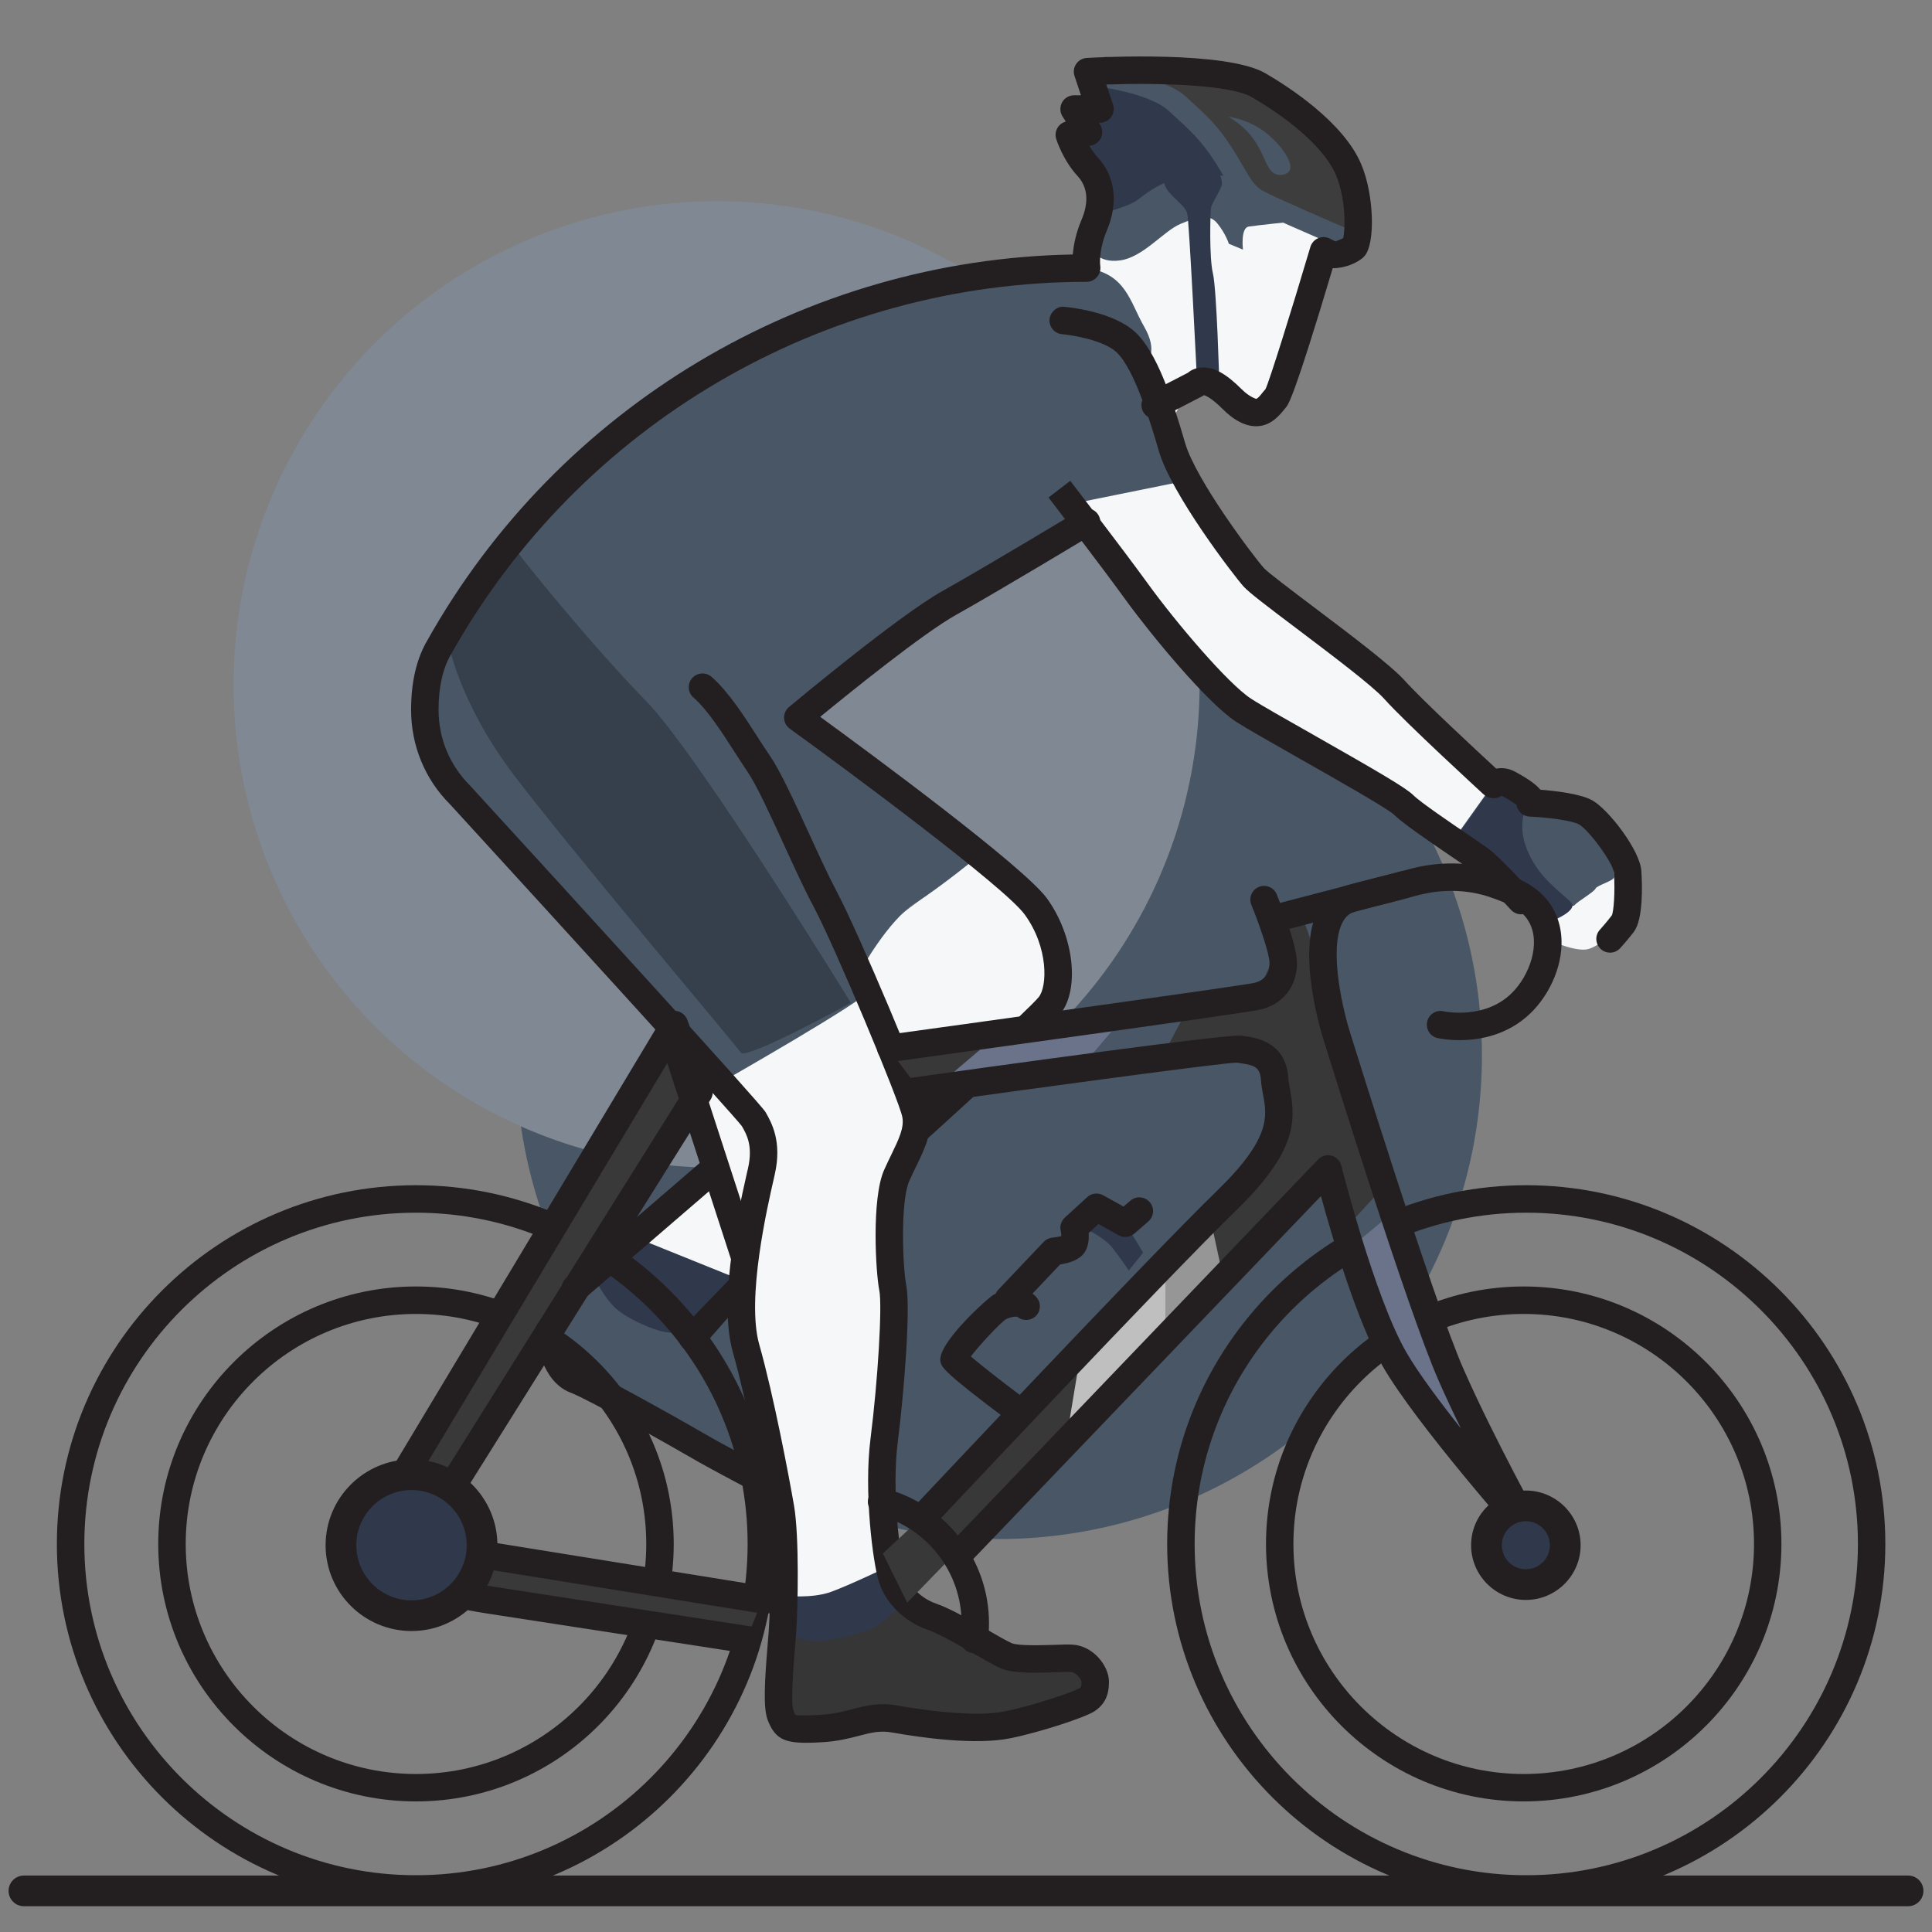<?xml version="1.0" encoding="UTF-8"?>
<svg width="32px" height="32px" viewBox="0 0 32 32" version="1.1" xmlns="http://www.w3.org/2000/svg" xmlns:xlink="http://www.w3.org/1999/xlink">
    <rect x="0" y="0" width="32" height="32" fill="#808080" stroke="none"/>
    <!-- Generator: Sketch 41.1 (35376) - http://www.bohemiancoding.com/sketch -->
    <title>Artboard 2</title>
    <desc>Created with Sketch.</desc>
    <defs></defs>
    <g id="Page-1" stroke="none" stroke-width="1" fill="none" fill-rule="evenodd">
        <g id="Artboard-2">
            <g id="bike">
                <g id="Page-1">
                    <g id="Artboard">
                        <g id="1479231263_game_sport_cycling_bicycle_exercise_bikers_cyclists">
                            <g id="g5">
                                <g id="g4594">
                                    <ellipse id="ellipse15" fill="#485665" transform="translate(16.545, 17.488) rotate(-56.957) translate(-16.545, -17.488) " cx="16.545" cy="17.488" rx="8.006" ry="7.998"></ellipse>
                                    <ellipse id="ellipse23" fill="#7F8893" transform="translate(11.869, 11.336) rotate(-56.957) translate(-11.869, -11.336) " cx="11.869" cy="11.336" rx="8.006" ry="7.998"></ellipse>
                                    <polygon id="polygon35" fill="#F6F7F8" points="14.565 24.282 14.697 25.954 14.295 26.552 13.182 26.663 12.96 26.313 12.356 21.689 10.502 20.515 11.795 19.245 11.625 17.647 14.263 16.06 14.152 15.726 16.217 14.171 17.171 15.202 17.504 16.44 15.82 18.171 15.01 19.012 14.771 20.917 14.787 22.806"></polygon>
                                    <polygon id="polygon43" fill="#30384C" points="10.534 22.112 9.75 21.425 9.634 21.171 10.651 20.546 12.356 21.234 11.466 22.155"></polygon>
                                    <polygon id="polygon51" fill="#F6F7F8" points="18.32 5.488 18.066 4.028 19.665 3.541 21.043 3.393 21.911 3.552 21.795 4.97 21.127 6.599 20.788 6.779 20.195 6.324 19.697 6.462 19.348 7.054"></polygon>
                                    <path d="M18.278,3.266 L18.076,4.112 C18.076,4.112 18.172,4.366 18.553,4.313 C18.934,4.261 19.273,3.827 19.549,3.71 C19.824,3.594 20.026,3.53 20.163,3.7 C20.301,3.869 20.354,4.038 20.354,4.038 L20.587,4.134 C20.587,4.134 20.545,3.774 20.682,3.753 C20.82,3.731 21.434,3.668 21.434,3.668 L20.704,3.171 L20.28,2.726 L19.337,2.589 L18.511,3.033 L18.278,3.266 L18.278,3.266 Z" id="path59" fill="#485665"></path>
                                    <path d="M20.322,2.917 C20.322,2.917 19.92,2.864 19.602,2.927 C19.284,2.991 19.03,3.16 18.86,3.298 C18.691,3.435 18.214,3.541 18.182,3.541 C18.151,3.541 18.013,2.758 18.013,2.758 L17.711,2.234 L18.151,1.837 L18.172,1.351 L19.252,1.615 L19.941,2.282 L20.28,2.726 L20.322,2.917 Z" id="path67" fill="#30384C"></path>
                                    <path d="M11.879,17.964 C11.879,17.964 14.39,16.536 14.39,16.409 C14.39,16.282 14.263,16.06 14.263,16.06 C14.263,16.06 14.708,15.25 15.153,14.964 C15.598,14.679 16.217,14.171 16.217,14.171 L13.373,11.917 L14.136,11.186 L16.975,9.372 L17.377,9.202 C17.377,9.202 17.87,8.583 18.283,8.504 C18.696,8.425 19.713,8.25 19.713,8.25 L19.443,7.044 L18.998,5.996 C18.998,5.996 19.189,5.821 18.95,5.409 C18.712,4.996 18.652,4.536 17.999,4.44 C17.346,4.345 14.623,4.885 14.623,4.885 L11.826,6.049 L9.814,7.679 L8.606,8.821 L7.273,10.725 L7.187,12.144 L8.034,13.647 L11.879,17.964 Z" id="path75" fill="#485665"></path>
                                    <path d="M18.108,1.425 C18.108,1.425 19.009,1.52 19.358,1.837 C19.708,2.155 19.888,2.313 20.132,2.694 C20.375,3.075 20.449,3.298 20.64,3.403 C20.831,3.509 21.858,3.954 21.985,4.007 C22.112,4.06 22.356,4.155 22.43,4.091 C22.504,4.028 22.24,2.578 22.24,2.578 L20.99,1.499 L19.623,1.245 L18.013,1.186 L18.108,1.425 L18.108,1.425 Z" id="path83" fill="#485665"></path>
                                    <path d="M19.634,1.594 C19.983,1.911 20.163,2.07 20.407,2.451 C20.651,2.832 20.725,3.054 20.915,3.16 C21.106,3.266 22.134,3.71 22.261,3.763 C22.388,3.816 22.441,3.827 22.515,3.763 C22.589,3.7 22.112,2.377 22.112,2.377 L20.862,1.298 L19.898,1.001 L18.288,0.943 L18.384,1.181 C18.384,1.181 19.284,1.276 19.634,1.594 Z" id="path91" fill="#3D3D3D"></path>
                                    <path d="M19.263,2.97 C19.295,3.001 19.252,3.065 19.39,3.213 C19.528,3.361 19.634,3.425 19.665,3.541 C19.697,3.657 19.824,6.261 19.824,6.261 L20.195,6.324 C20.195,6.324 20.153,4.79 20.089,4.525 C20.026,4.261 20.047,3.52 20.057,3.446 C20.068,3.372 20.216,3.149 20.237,3.065 C20.259,2.98 20.132,2.694 20.132,2.694 L19.263,2.97 L19.263,2.97 Z" id="path99" fill="#30384C"></path>
                                    <path d="M17.801,8.335 L19.581,7.975 L21.869,10.578 L23.373,11.636 L24.729,12.991 L25.343,13.245 L25.68,13.425 L26.546,13.726 L27.054,14.742 L26.879,15.298 C26.879,15.298 26.498,15.694 26.276,15.726 C26.053,15.758 25.608,15.552 25.608,15.552 L24.806,14.663 L22.923,13.107 L20.598,11.763 L18.633,9.44 L17.801,8.335 Z" id="path107" fill="#F6F7F8"></path>
                                    <path d="M7.42,10.62 C7.42,10.62 7.589,11.615 8.5,12.821 C9.411,14.028 12.187,17.308 12.271,17.435 C12.356,17.562 14.093,16.61 14.093,16.61 C14.093,16.61 11.572,12.504 10.704,11.615 C9.835,10.726 8.585,9.202 8.479,9.012 C8.373,8.821 7.42,10.62 7.42,10.62 Z" id="path115" fill="#35404C"></path>
                                    <path d="M9.814,21.107 C9.814,21.107 9.973,21.446 10.174,21.647 C10.375,21.848 10.884,22.06 11.074,22.07 C11.265,22.081 11.466,22.155 11.466,22.155 L12.293,23.53 L12.24,24.261 L11.223,23.816 L9.496,22.779 L9.252,22.313 L9.538,21.435 L9.814,21.107 Z" id="path123" fill="#485665"></path>
                                    <path d="M12.981,26.43 C12.981,26.43 13.447,26.483 13.765,26.366 C14.083,26.25 14.697,25.954 14.697,25.954 L15.11,26.493 L14.485,27.245 L13.193,27.488 L13.002,26.959 L12.981,26.43 L12.981,26.43 Z" id="path131" fill="#30384C"></path>
                                    <path d="M6.89,31.514 C3.61,31.514 0.942,28.849 0.942,25.573 C0.942,22.296 3.61,19.631 6.89,19.631 C10.17,19.631 12.838,22.296 12.838,25.573 C12.838,28.849 10.17,31.514 6.89,31.514 Z M6.89,20.086 C3.861,20.086 1.397,22.547 1.397,25.573 C1.397,28.599 3.861,31.06 6.89,31.06 C9.919,31.06 12.383,28.599 12.383,25.573 C12.383,22.547 9.919,20.086 6.89,20.086 Z" id="path139" fill="#231F20"></path>
                                    <path d="M6.89,29.837 C4.536,29.837 2.621,27.924 2.621,25.573 C2.621,23.222 4.536,21.308 6.89,21.308 C9.244,21.308 11.159,23.222 11.159,25.573 C11.159,27.924 9.244,29.837 6.89,29.837 Z M6.89,21.763 C4.787,21.763 3.076,23.472 3.076,25.573 C3.076,27.673 4.787,29.383 6.89,29.383 C8.993,29.383 10.704,27.673 10.704,25.573 C10.704,23.472 8.993,21.763 6.89,21.763 L6.89,21.763 Z" id="path147" fill="#231F20"></path>
                                    <path d="M25.237,29.837 C22.884,29.837 20.969,27.924 20.969,25.573 C20.969,23.222 22.884,21.308 25.237,21.308 C27.591,21.308 29.506,23.222 29.506,25.573 C29.506,27.924 27.591,29.837 25.237,29.837 Z M25.237,21.763 C23.135,21.763 21.423,23.472 21.423,25.573 C21.423,27.673 23.135,29.383 25.237,29.383 C27.34,29.383 29.052,27.673 29.052,25.573 C29.052,23.472 27.34,21.763 25.237,21.763 Z" id="path155" fill="#231F20"></path>
                                    <path d="M13.002,26.959 C13.002,26.959 13.172,27.202 13.543,27.181 C13.913,27.16 14.422,27.033 14.612,26.864 C14.803,26.694 15.026,26.546 15.026,26.546 L16.127,27.065 L17.091,27.446 L18.055,27.626 L18.002,28.155 L17.07,28.419 L15.428,28.599 L13.998,28.515 L13.066,28.62 L12.843,27.615 L13.002,26.959 Z" id="path163" fill="#363636"></path>
                                    <path d="M25.28,31.514 C22,31.514 19.332,28.849 19.332,25.573 C19.332,22.296 22,19.631 25.28,19.631 C28.559,19.631 31.227,22.296 31.227,25.573 C31.227,28.849 28.559,31.514 25.28,31.514 Z M25.28,20.086 C22.251,20.086 19.787,22.547 19.787,25.573 C19.787,28.599 22.251,31.06 25.28,31.06 C28.309,31.06 30.773,28.599 30.773,25.573 C30.773,22.547 28.309,20.086 25.28,20.086 Z" id="path171" fill="#231F20"></path>
                                    <path d="M13.352,28.866 C12.978,28.866 12.83,28.786 12.716,28.49 C12.637,28.284 12.666,27.839 12.715,27.233 L12.733,27.011 C12.766,26.563 12.777,25.44 12.704,25.019 C12.627,24.572 12.375,23.23 12.137,22.391 C11.917,21.612 12.169,20.312 12.377,19.403 L12.389,19.353 C12.474,18.979 12.367,18.79 12.288,18.653 C12.155,18.472 9.323,15.364 7.454,13.322 C7.04,12.91 6.809,12.352 6.809,11.757 C6.809,11.298 6.899,10.912 7.076,10.61 C9.25,6.732 13.332,4.296 17.769,4.215 C17.781,4.067 17.817,3.867 17.915,3.637 C18.039,3.345 18.015,3.094 17.846,2.913 C17.608,2.656 17.499,2.317 17.494,2.302 C17.474,2.239 17.483,2.17 17.518,2.113 C17.549,2.064 17.597,2.029 17.653,2.014 L17.597,1.926 C17.554,1.856 17.552,1.768 17.591,1.695 C17.632,1.623 17.708,1.578 17.791,1.578 L17.904,1.578 L17.797,1.258 C17.775,1.191 17.785,1.117 17.825,1.059 C17.865,1 17.929,0.964 18,0.96 C18.234,0.946 20.312,0.84 20.956,1.212 C21.334,1.431 22.247,2.016 22.545,2.717 C22.761,3.225 22.786,4.057 22.591,4.252 C22.491,4.353 22.274,4.445 22.074,4.442 C21.427,6.61 21.335,6.71 21.294,6.754 C21.194,6.878 21.061,7.046 20.831,7.059 C20.644,7.068 20.45,6.975 20.244,6.768 C20.075,6.599 19.979,6.556 19.942,6.545 C19.933,6.551 19.923,6.557 19.913,6.563 L19.238,6.912 C19.126,6.97 18.99,6.926 18.931,6.815 C18.874,6.703 18.917,6.566 19.029,6.508 L19.674,6.175 C19.717,6.138 19.786,6.098 19.885,6.089 C20.096,6.067 20.307,6.188 20.565,6.446 C20.696,6.577 20.798,6.602 20.804,6.606 C20.832,6.604 20.88,6.543 20.909,6.506 C20.928,6.483 20.945,6.462 20.961,6.444 C21.018,6.334 21.389,5.153 21.704,4.09 C21.723,4.026 21.77,3.973 21.831,3.946 C21.893,3.919 21.964,3.921 22.024,3.951 L22.119,3.999 C22.128,3.994 22.203,3.969 22.248,3.944 C22.283,3.793 22.294,3.291 22.126,2.894 C21.956,2.495 21.434,2.014 20.727,1.606 C20.374,1.401 19.172,1.37 18.324,1.4 L18.436,1.733 C18.458,1.803 18.447,1.879 18.404,1.938 C18.362,1.997 18.293,2.033 18.22,2.033 L18.201,2.033 L18.222,2.066 C18.262,2.131 18.268,2.212 18.236,2.282 C18.204,2.351 18.139,2.4 18.063,2.411 L18.042,2.414 C18.08,2.478 18.125,2.545 18.18,2.603 C18.471,2.917 18.527,3.358 18.334,3.815 C18.19,4.154 18.223,4.404 18.224,4.406 C18.233,4.471 18.214,4.539 18.17,4.588 C18.127,4.638 18.065,4.668 17.999,4.668 C13.638,4.668 9.604,7.031 7.471,10.836 C7.333,11.072 7.264,11.38 7.264,11.757 C7.264,12.231 7.448,12.674 7.782,13.008 C9.58,14.972 12.596,18.275 12.681,18.422 C12.779,18.595 12.957,18.907 12.832,19.454 L12.821,19.504 C12.707,20 12.361,21.51 12.575,22.267 C12.818,23.125 13.074,24.488 13.152,24.941 C13.24,25.451 13.216,26.646 13.187,27.045 L13.169,27.271 C13.144,27.572 13.093,28.198 13.141,28.327 C13.148,28.347 13.167,28.394 13.175,28.406 C13.191,28.41 13.286,28.42 13.583,28.404 C13.8,28.392 13.962,28.35 14.117,28.309 C14.343,28.251 14.557,28.194 14.859,28.248 C15.142,28.299 16.108,28.456 16.649,28.345 C17.178,28.235 17.794,28.013 17.879,27.963 C17.904,27.947 17.913,27.941 17.913,27.859 C17.91,27.815 17.824,27.698 17.736,27.694 C17.679,27.69 17.585,27.694 17.478,27.698 C17.083,27.711 16.766,27.714 16.578,27.633 C16.486,27.594 16.321,27.5 16.133,27.393 C15.873,27.243 15.55,27.058 15.365,26.994 C14.976,26.86 14.665,26.552 14.554,26.189 C14.462,25.891 14.304,24.725 14.419,23.824 C14.541,22.862 14.615,21.626 14.564,21.374 C14.504,21.073 14.434,19.854 14.643,19.38 C14.683,19.29 14.725,19.203 14.765,19.121 C14.885,18.873 14.98,18.678 14.945,18.5 C14.892,18.227 13.827,15.672 13.469,15.003 C13.323,14.73 13.15,14.353 12.983,13.988 C12.76,13.501 12.529,12.997 12.38,12.781 C12.31,12.678 12.238,12.565 12.163,12.449 C11.954,12.123 11.716,11.754 11.486,11.553 C11.391,11.471 11.382,11.327 11.464,11.232 C11.548,11.138 11.691,11.129 11.786,11.211 C12.064,11.455 12.32,11.852 12.545,12.203 C12.618,12.316 12.688,12.425 12.756,12.524 C12.926,12.773 13.155,13.272 13.397,13.799 C13.563,14.162 13.73,14.525 13.87,14.789 C14.198,15.402 15.319,18.041 15.392,18.413 C15.456,18.74 15.319,19.022 15.174,19.32 C15.136,19.397 15.097,19.478 15.059,19.564 C14.912,19.899 14.95,20.982 15.01,21.285 C15.085,21.659 14.975,23.058 14.87,23.882 C14.765,24.705 14.908,25.793 14.989,26.056 C15.058,26.279 15.263,26.479 15.513,26.564 C15.739,26.642 16.069,26.832 16.36,26.998 C16.528,27.095 16.674,27.18 16.757,27.216 C16.868,27.263 17.255,27.25 17.463,27.244 C17.587,27.239 17.693,27.236 17.76,27.24 C18.102,27.257 18.368,27.586 18.368,27.858 C18.368,28.084 18.294,28.233 18.128,28.344 C17.982,28.441 17.256,28.684 16.74,28.79 C16.159,28.909 15.263,28.782 14.779,28.696 C14.576,28.66 14.431,28.697 14.232,28.749 C14.063,28.793 13.871,28.843 13.609,28.857 C13.513,28.863 13.428,28.866 13.352,28.866 L13.352,28.866 Z M19.996,6.49 C19.995,6.49 19.995,6.491 19.995,6.491 C19.995,6.491 19.995,6.49 19.996,6.49 Z" id="path179" fill="#231F20"></path>
                                    <path d="M24.729,12.991 L24.091,13.885 L24.949,14.639 L25.648,15.274 C25.648,15.274 25.815,15.242 25.799,15.107 C25.783,14.972 26.053,15.036 26.085,14.988 C26.117,14.94 26.403,14.774 26.427,14.718 C26.45,14.663 26.728,14.591 26.736,14.528 C26.744,14.464 26.665,13.893 26.665,13.893 L26.307,13.583 L25.68,13.425 L24.729,12.991 Z" id="path187" fill="#485665"></path>
                                    <path d="M24.741,12.991 L24.103,13.885 L24.961,14.639 L25.66,15.274 C25.66,15.274 26.061,15.123 26.045,14.988 C26.037,14.921 25.693,14.699 25.481,14.409 C25.229,14.063 25.106,13.633 25.329,13.268 L25.343,13.245 L24.741,12.991 L24.741,12.991 Z" id="path195" fill="#30384C"></path>
                                    <path d="M15.216,18.911 C15.154,18.911 15.093,18.886 15.048,18.836 C14.963,18.743 14.971,18.6 15.064,18.515 C15.595,18.036 17.015,16.741 17.203,16.517 C17.348,16.344 17.37,15.691 16.971,15.146 C16.637,14.688 14.05,12.769 13.081,12.069 C13.024,12.028 12.989,11.963 12.987,11.893 C12.984,11.823 13.015,11.755 13.068,11.711 C13.142,11.649 14.883,10.195 15.614,9.787 C16.322,9.391 17.864,8.462 17.879,8.452 C17.987,8.387 18.127,8.422 18.192,8.529 C18.257,8.637 18.222,8.776 18.115,8.841 C18.099,8.851 16.551,9.784 15.836,10.184 C15.291,10.488 14.086,11.462 13.585,11.873 C14.425,12.485 16.953,14.35 17.339,14.878 C17.792,15.499 17.892,16.401 17.552,16.808 C17.31,17.098 15.567,18.674 15.369,18.853 C15.326,18.892 15.271,18.911 15.216,18.911 L15.216,18.911 Z" id="path203" fill="#231F20"></path>
                                    <polygon id="polygon211" fill="#383838" points="15.026 26.546 21.996 19.361 22.165 19.594 23.098 22.515 25.047 25.181 23.309 20.843 22.632 18.345 22.102 16.673 21.53 15.065 21.17 15.679 20.809 16.504 17.208 17.012 15.121 17.282 14.867 17.567 15.153 17.948 20.523 17.377 21.111 17.869 21.096 18.599 19.665 20.504 16.996 23.361 15.576 24.843 14.623 25.731"></polygon>
                                    <path d="M26.514,15.719 C26.421,15.634 26.415,15.49 26.5,15.398 C26.502,15.395 26.609,15.278 26.697,15.161 C26.728,15.099 26.753,14.779 26.732,14.455 C26.72,14.299 26.324,13.752 26.152,13.654 C26.044,13.592 25.643,13.539 25.333,13.525 C25.223,13.52 25.134,13.437 25.118,13.331 C25.07,13.295 24.982,13.238 24.875,13.18 C24.787,13.243 24.654,13.231 24.575,13.159 C24.523,13.11 23.291,11.982 22.928,11.576 C22.734,11.359 22.041,10.837 21.485,10.417 C20.978,10.035 20.688,9.814 20.598,9.715 C20.44,9.539 19.403,8.189 19.193,7.467 C19.086,7.099 18.802,6.122 18.493,5.834 C18.281,5.636 17.769,5.551 17.59,5.535 C17.465,5.524 17.372,5.413 17.384,5.288 C17.395,5.163 17.518,5.065 17.63,5.082 C17.712,5.089 18.439,5.162 18.804,5.502 C19.156,5.83 19.409,6.579 19.63,7.34 C19.807,7.948 20.76,9.215 20.936,9.411 C21.001,9.482 21.404,9.786 21.759,10.054 C22.361,10.508 23.043,11.023 23.267,11.273 C23.558,11.597 24.475,12.448 24.782,12.731 C24.872,12.714 24.98,12.721 25.091,12.78 C25.332,12.91 25.452,13.004 25.513,13.08 C25.756,13.099 26.18,13.146 26.378,13.259 C26.642,13.41 27.164,14.081 27.186,14.426 C27.201,14.659 27.219,15.224 27.062,15.434 C26.96,15.569 26.835,15.705 26.835,15.705 C26.79,15.754 26.729,15.779 26.668,15.779 C26.612,15.779 26.557,15.759 26.514,15.719 Z" id="path219" fill="#231F20"></path>
                                    <polygon id="polygon227" fill="#485665" points="19.252 17.499 19.718 16.62 18.468 16.832 17.769 17.784"></polygon>
                                    <polygon id="polygon235" fill="#6A738A" points="17.861 17.731 18.606 16.853 16.609 17.065 15.492 18.017"></polygon>
                                    <polygon id="polygon243" fill="#969696" points="20.215 20.957 20.005 19.986 19.186 20.952 19.265 22.13"></polygon>
                                    <polygon id="polygon251" fill="#BFBFBF" points="19.301 22.03 19.305 20.879 17.913 22.326 17.673 23.774"></polygon>
                                    <path d="M16.636,23.192 L15.926,22.578 L16.297,21.742 L17.165,21.001 L17.547,20.663 L18.002,20.091 L18.638,20.261 L18.934,20.747 L18.596,21.171 C18.596,21.171 18.299,21.171 18.235,21.308 C18.172,21.446 18.309,21.827 18.309,21.827 C18.309,21.827 17.61,22.694 17.568,22.737 C17.526,22.779 16.636,23.192 16.636,23.192 Z" id="path259" fill="#485665"></path>
                                    <path d="M14.755,17.588 C14.643,17.588 14.546,17.506 14.53,17.392 C14.513,17.268 14.6,17.153 14.724,17.136 C16.322,16.916 20.522,16.332 20.763,16.282 C20.938,16.244 21.027,16.132 21.027,15.948 C21.027,15.793 20.851,15.293 20.726,14.986 C20.679,14.87 20.735,14.737 20.851,14.69 C20.967,14.643 21.1,14.698 21.147,14.815 C21.203,14.952 21.482,15.649 21.482,15.948 C21.482,16.347 21.242,16.645 20.856,16.726 C20.55,16.791 15.022,17.553 14.787,17.586 C14.776,17.588 14.766,17.588 14.755,17.588 L14.755,17.588 Z" id="path267" fill="#231F20"></path>
                                    <path d="M15.264,25.382 C15.208,25.382 15.152,25.361 15.108,25.32 C15.017,25.234 15.012,25.091 15.098,24.999 C15.137,24.958 18.992,20.855 20.159,19.722 C21.054,18.852 20.986,18.488 20.921,18.137 C20.905,18.051 20.891,17.969 20.885,17.885 C20.87,17.677 20.778,17.644 20.554,17.611 L20.483,17.601 L20.482,17.601 C20.26,17.601 17.181,18.018 15.169,18.3 C15.046,18.316 14.929,18.232 14.912,18.107 C14.894,17.982 14.981,17.867 15.105,17.85 C18.587,17.362 20.42,17.132 20.564,17.153 L20.619,17.162 C20.805,17.188 21.297,17.259 21.338,17.853 C21.343,17.92 21.356,17.986 21.368,18.054 C21.466,18.576 21.465,19.086 20.475,20.047 C19.317,21.174 15.469,25.269 15.43,25.31 C15.385,25.358 15.325,25.382 15.264,25.382 L15.264,25.382 Z" id="path275" fill="#231F20"></path>
                                    <path d="M24.174,17.228 C23.985,17.228 23.848,17.202 23.813,17.194 C23.69,17.168 23.612,17.047 23.638,16.924 C23.664,16.802 23.783,16.722 23.908,16.75 C23.936,16.756 24.588,16.89 25.036,16.452 C25.333,16.162 25.527,15.626 25.323,15.267 C25.2,15.05 24.959,14.961 24.727,14.876 C24.252,14.701 23.806,14.749 23.517,14.82 L21.153,15.438 C21.03,15.47 20.907,15.397 20.876,15.276 C20.844,15.154 20.916,15.03 21.038,14.998 L23.406,14.379 C23.913,14.255 24.424,14.28 24.884,14.449 C25.15,14.547 25.513,14.681 25.719,15.042 C26.046,15.618 25.776,16.366 25.354,16.778 C24.971,17.152 24.497,17.228 24.174,17.228 L24.174,17.228 Z" id="path283" fill="#231F20"></path>
                                    <polygon id="polygon291" fill="#393939" points="10.767 17.488 11.291 17.456 11.495 18.228 10.751 19.504 7.033 25.353 12.61 26.536 12.372 27.139 9.21 26.75 6.477 25.718 6.453 24.829"></polygon>
                                    <path d="M12.345,21.08 C12.25,21.08 12.16,21.019 12.129,20.923 L10.933,17.241 C10.893,17.122 10.958,16.993 11.078,16.955 C11.197,16.915 11.326,16.98 11.365,17.1 L12.562,20.783 C12.56,20.903 12.535,21.031 12.415,21.069 C12.392,21.077 12.369,21.08 12.345,21.08 L12.345,21.08 Z" id="path299" fill="#231F20"></path>
                                    <path d="M12.417,27.395 L8.095,26.729 C7.662,26.662 6.229,26.415 5.97,26.027 C5.705,25.63 6.053,25.051 6.093,24.986 L10.974,16.853 C11.019,16.778 11.1,16.737 11.191,16.743 C11.279,16.752 11.353,16.809 11.384,16.892 L11.792,18.013 C11.816,18.079 11.808,18.152 11.77,18.212 L7.265,25.403 L12.71,26.28 C12.834,26.299 12.919,26.416 12.899,26.54 C12.879,26.664 12.759,26.748 12.638,26.728 L6.854,25.797 C6.778,25.785 6.714,25.736 6.683,25.667 C6.651,25.597 6.657,25.517 6.697,25.452 L11.326,18.064 L11.119,17.496 L6.481,25.224 C6.379,25.389 6.278,25.669 6.348,25.775 C6.462,25.911 7.311,26.148 8.164,26.279 L12.486,26.946 L12.417,27.395 Z" id="path307" fill="#231F20"></path>
                                    <path d="M12.33,24.625 C12.33,24.625 11.72,24.304 11.447,24.144 C11.153,23.972 9.757,23.183 9.447,23.065 C8.974,22.885 8.871,22.203 8.871,22.044 C8.871,21.918 8.973,21.816 9.099,21.816 C9.224,21.816 9.326,21.918 9.326,22.044 C9.326,22.166 9.427,22.571 9.609,22.641 C9.971,22.779 11.445,23.616 11.677,23.752 C11.944,23.909 12.541,24.223 12.541,24.224 L12.33,24.625 Z" id="path315" fill="#231F20"></path>
                                    <path d="M16.137,27.382 C16.127,27.382 16.117,27.381 16.107,27.38 C15.983,27.364 15.895,27.25 15.911,27.125 C15.921,27.046 15.927,26.967 15.927,26.885 C15.927,26.043 15.358,25.306 14.544,25.093 C14.422,25.061 14.35,24.937 14.382,24.816 C14.413,24.694 14.536,24.622 14.659,24.654 C15.673,24.92 16.381,25.837 16.381,26.885 C16.381,26.986 16.375,27.086 16.362,27.184 C16.348,27.298 16.249,27.382 16.137,27.382 L16.137,27.382 Z" id="path323" fill="#231F20"></path>
                                    <path d="M25.195,15.144 C25.134,15.144 25.073,15.119 25.028,15.071 C24.837,14.864 24.492,14.505 24.38,14.421 C24.33,14.383 24.212,14.303 24.067,14.205 C23.61,13.894 23.221,13.626 23.085,13.49 C22.975,13.387 22.104,12.893 21.527,12.566 C21.054,12.297 20.646,12.066 20.473,11.954 C19.985,11.636 19.048,10.492 18.655,9.95 C18.212,9.338 17.367,8.241 17.367,8.24 L17.727,7.964 C17.727,7.964 18.577,9.067 19.024,9.683 C19.474,10.304 20.337,11.323 20.722,11.573 C20.883,11.678 21.305,11.917 21.752,12.17 C22.822,12.778 23.288,13.05 23.407,13.169 C23.524,13.286 24.024,13.626 24.323,13.829 C24.476,13.933 24.6,14.018 24.654,14.058 C24.835,14.193 25.309,14.705 25.363,14.762 C25.447,14.855 25.442,14.998 25.35,15.084 C25.306,15.124 25.25,15.144 25.195,15.144 L25.195,15.144 Z" id="path331" fill="#231F20"></path>
                                    <path d="M20.746,2.282 C20.66,2.168 20.534,2.042 20.343,1.933 C20.486,1.955 20.715,2.012 20.937,2.176 C21.184,2.359 21.442,2.692 21.358,2.829 C21.323,2.886 21.232,2.908 21.159,2.893 C20.971,2.853 20.965,2.573 20.746,2.282 Z" id="path339" fill="#485665"></path>
                                    <path id="path347" fill="#546187"></path>
                                    <path id="path355" fill="#546187"></path>
                                    <polygon id="polygon363" fill="#485665" points="23.214 20.282 22.367 20.811 22.346 20.282 23.002 19.562"></polygon>
                                    <polygon id="polygon371" fill="#6A738A" points="23.765 23.599 22.621 21.361 22.446 20.599 23.002 20.139 23.733 22.012 24.607 23.996"></polygon>
                                    <path d="M9.528,21.567 C9.464,21.567 9.401,21.541 9.356,21.488 C9.274,21.394 9.284,21.25 9.379,21.168 L11.688,19.178 C11.782,19.096 11.926,19.107 12.009,19.202 C12.091,19.297 12.081,19.441 11.985,19.523 L9.676,21.512 C9.634,21.549 9.581,21.567 9.528,21.567 L9.528,21.567 Z" id="path379" fill="#231F20"></path>
                                    <path d="M11.466,22.382 C11.409,22.382 11.353,22.36 11.309,22.318 C11.218,22.231 11.216,22.087 11.303,21.997 L12.192,21.076 C12.28,20.986 12.342,20.984 12.432,21.07 C12.523,21.158 12.525,21.301 12.438,21.392 L11.63,22.312 C11.586,22.358 11.526,22.382 11.466,22.382 L11.466,22.382 Z" id="path387" fill="#231F20"></path>
                                    <path d="M15.852,26.001 C15.795,26.001 15.739,25.98 15.695,25.938 C15.604,25.851 15.601,25.707 15.688,25.616 L21.832,19.204 C21.889,19.144 21.976,19.121 22.054,19.141 C22.134,19.163 22.197,19.226 22.216,19.306 C22.222,19.328 22.766,21.487 23.295,22.401 C23.489,22.736 23.834,23.2 24.196,23.657 C24.067,23.393 23.94,23.123 23.827,22.865 C23.303,21.676 21.993,17.449 21.937,17.269 C21.889,17.122 21.467,15.777 21.832,15.07 C21.934,14.87 22.096,14.732 22.299,14.668 C22.405,14.635 22.621,14.581 22.825,14.53 C22.971,14.494 23.111,14.459 23.193,14.436 C23.315,14.401 23.44,14.472 23.474,14.593 C23.508,14.714 23.438,14.839 23.317,14.873 C23.232,14.898 23.087,14.933 22.934,14.972 C22.741,15.019 22.536,15.07 22.435,15.102 C22.347,15.129 22.284,15.185 22.236,15.279 C22,15.736 22.254,16.772 22.371,17.132 C22.386,17.179 23.73,21.517 24.243,22.682 C24.758,23.85 25.545,25.268 25.553,25.282 C25.609,25.384 25.58,25.511 25.486,25.578 C25.391,25.645 25.261,25.63 25.184,25.544 C25.113,25.464 23.456,23.59 22.901,22.628 C22.479,21.899 22.066,20.497 21.879,19.811 L16.016,25.931 C15.972,25.978 15.912,26.001 15.852,26.001 L15.852,26.001 Z" id="path395" fill="#231F20"></path>
                                    <ellipse id="circle403" fill="#30384C" cx="6.816" cy="25.594" rx="1.169" ry="1.167"></ellipse>
                                    <path d="M6.816,27.015 C6.031,27.015 5.393,26.378 5.393,25.594 C5.393,24.81 6.031,24.172 6.816,24.172 C7.6,24.172 8.239,24.81 8.239,25.594 C8.239,26.378 7.6,27.015 6.816,27.015 Z M6.816,24.68 C6.312,24.68 5.902,25.09 5.902,25.594 C5.902,26.098 6.312,26.507 6.816,26.507 C7.32,26.507 7.73,26.098 7.73,25.594 C7.73,25.09 7.32,24.68 6.816,24.68 Z" id="path409" fill="#231F20"></path>
                                    <path d="M17.925,20.329 C17.925,20.329 18.275,20.472 18.434,20.679 C18.593,20.885 18.696,21.044 18.696,21.044 L18.934,20.747 L18.638,20.261 L18.1,20.115 L17.925,20.329 Z" id="path417" fill="#30384C"></path>
                                    <ellipse id="circle425" fill="#30384C" cx="25.273" cy="25.594" rx="0.653" ry="0.652"></ellipse>
                                    <path d="M25.273,26.5 C24.773,26.5 24.366,26.094 24.366,25.594 C24.366,25.095 24.773,24.688 25.273,24.688 C25.773,24.688 26.18,25.095 26.18,25.594 C26.18,26.094 25.773,26.5 25.273,26.5 Z M25.273,25.196 C25.054,25.196 24.875,25.374 24.875,25.594 C24.875,25.813 25.054,25.992 25.273,25.992 C25.493,25.992 25.671,25.813 25.671,25.594 C25.671,25.374 25.493,25.196 25.273,25.196 Z" id="path431" fill="#231F20"></path>
                                    <path d="M16.826,23.567 C16.779,23.567 16.731,23.552 16.69,23.522 C15.619,22.722 15.599,22.643 15.578,22.559 C15.503,22.263 16.38,21.483 16.46,21.443 C16.65,21.349 17.013,21.281 17.178,21.5 C17.253,21.601 17.233,21.743 17.133,21.818 C17.046,21.882 16.927,21.876 16.848,21.809 C16.809,21.804 16.731,21.816 16.663,21.85 C16.569,21.908 16.229,22.272 16.08,22.467 C16.255,22.618 16.633,22.912 16.962,23.158 C17.063,23.233 17.083,23.376 17.009,23.476 C16.964,23.536 16.895,23.567 16.826,23.567 L16.826,23.567 Z M16.814,21.773 L16.814,21.773 L16.814,21.773 Z" id="path439" fill="#231F20"></path>
                                    <path d="M16.699,21.747 C16.643,21.747 16.587,21.727 16.543,21.685 C16.451,21.599 16.447,21.455 16.534,21.363 L17.286,20.57 C17.325,20.529 17.378,20.504 17.434,20.499 C17.482,20.495 17.541,20.484 17.58,20.473 C17.579,20.449 17.575,20.413 17.569,20.385 C17.551,20.306 17.577,20.222 17.637,20.167 L18.008,19.828 C18.079,19.762 18.186,19.75 18.272,19.797 L18.609,19.985 L18.722,19.887 C18.817,19.805 18.96,19.815 19.043,19.911 C19.125,20.006 19.115,20.149 19.02,20.231 L18.787,20.433 C18.714,20.494 18.611,20.506 18.527,20.459 L18.194,20.274 L18.032,20.421 C18.038,20.512 18.031,20.626 17.978,20.721 C17.901,20.86 17.722,20.919 17.559,20.943 L16.865,21.676 C16.82,21.723 16.759,21.747 16.699,21.747 L16.699,21.747 Z" id="path447" fill="#231F20"></path>
                                    <path id="path455" fill="#231F20"></path>
                                    <path id="path463" fill="#231F20"></path>
                                    <path d="M31.604,31.573 L0.396,31.573 C0.256,31.573 0.142,31.459 0.142,31.319 C0.142,31.178 0.256,31.065 0.396,31.065 L31.604,31.065 C31.744,31.065 31.858,31.178 31.858,31.319 C31.858,31.459 31.744,31.573 31.604,31.573 Z" id="path471" fill="#231F20"></path>
                                </g>
                            </g>
                        </g>
                    </g>
                </g>
            </g>
        </g>
    </g>
</svg>